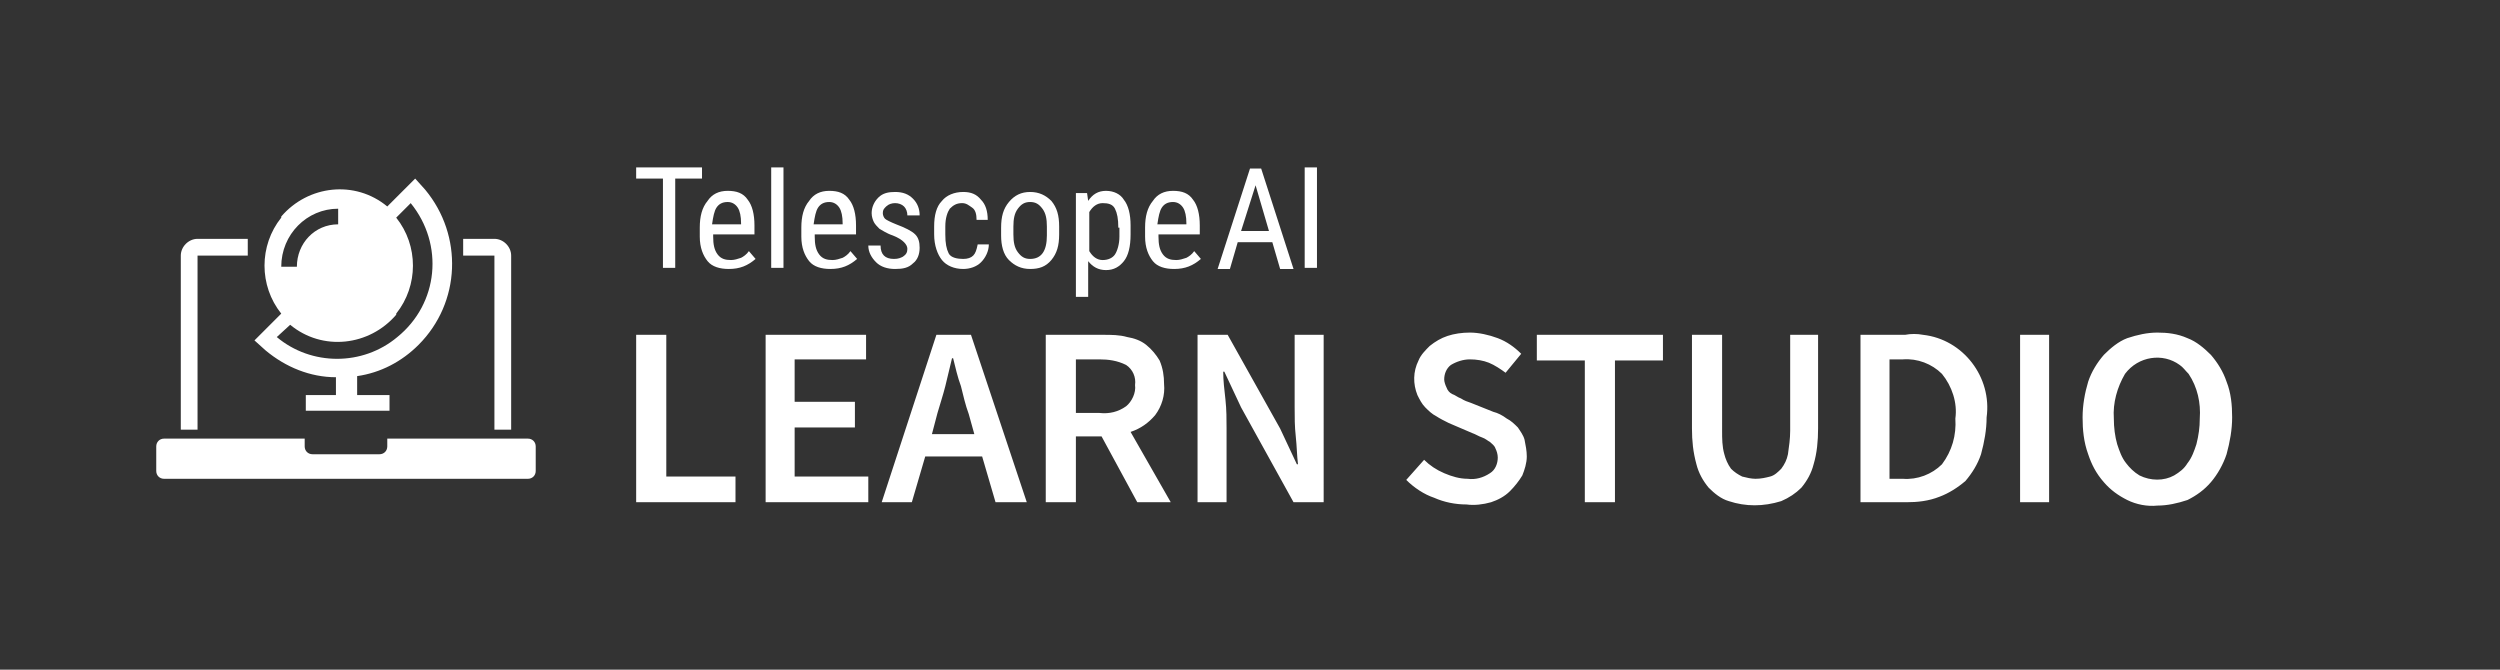 <?xml version="1.0" encoding="utf-8"?>
<!-- Generator: Adobe Illustrator 22.0.1, SVG Export Plug-In . SVG Version: 6.00 Build 0)  -->
<svg version="1.1" id="learn_studio_logo" xmlns="http://www.w3.org/2000/svg" xmlns:xlink="http://www.w3.org/1999/xlink" x="0px"
	 y="0px" viewBox="0 0 224 60" style="enable-background:new 0 0 224 60;" xml:space="preserve">
<rect x="0" y="0" width="224" height="60" fill="#333333" stroke="none"/>
<style type="text/css">
	.st0{fill:#333333;fill-opacity:0;}
	.st1{fill:#FFFFFF;}
</style>
<rect id="logo_bg" class="st0" width="224" height="60"/>
<path id="Learn_studio" class="st1" d="M65.9,45v-2.3h-6.2V30H57v15H65.9z M77.8,45v-2.3h-6.6v-4.4h5.4V36h-5.4v-3.8h6.4V30h-9v15
	H77.8L77.8,45z M84.7,34.6c0.2-0.8,0.4-1.7,0.6-2.5h0.1c0.2,0.8,0.4,1.7,0.7,2.5c0.2,0.8,0.4,1.7,0.7,2.5l0.5,1.8h-3.8L84,37
	C84.2,36.3,84.5,35.4,84.7,34.6L84.7,34.6z M81.7,45l1.2-4.1H88l1.2,4.1H92l-5-15h-3.1L79,45H81.7z M96.4,45v-5.9h2.3l3.2,5.9h3
	l-3.6-6.3c0.9-0.3,1.6-0.8,2.2-1.5c0.6-0.8,0.9-1.8,0.8-2.8c0-0.7-0.1-1.4-0.4-2.1c-0.3-0.5-0.7-1-1.2-1.4s-1.1-0.6-1.7-0.7
	c-0.7-0.2-1.4-0.2-2.2-0.2h-5.1v15H96.4L96.4,45z M96.4,32.2h2.1c0.8,0,1.6,0.1,2.4,0.5c0.6,0.4,0.9,1.1,0.8,1.8
	c0.1,0.7-0.3,1.5-0.8,1.9c-0.7,0.5-1.5,0.7-2.4,0.6h-2.1V32.2z M109.9,45v-6.6c0-0.8,0-1.7-0.1-2.6c-0.1-0.9-0.2-1.7-0.2-2.5h0.1
	l1.5,3.2l4.7,8.5h2.7V30H116v6.5c0,0.9,0,1.7,0.1,2.6c0.1,0.9,0.1,1.7,0.2,2.5h-0.1l-1.5-3.2L110,30h-2.7v15H109.9L109.9,45z
	 M133.6,45c0.6-0.2,1.2-0.5,1.7-1c0.4-0.4,0.8-0.9,1.1-1.4c0.2-0.5,0.4-1.1,0.4-1.7c0-0.5-0.1-1-0.2-1.5c-0.1-0.4-0.4-0.8-0.6-1.1
	c-0.3-0.3-0.6-0.6-1-0.8c-0.4-0.3-0.8-0.5-1.2-0.6l-2-0.8c-0.3-0.1-0.6-0.2-0.9-0.4c-0.3-0.1-0.5-0.3-0.8-0.4
	c-0.2-0.1-0.4-0.3-0.5-0.6c-0.1-0.2-0.2-0.5-0.2-0.7c0-0.5,0.2-1,0.6-1.3c0.5-0.3,1.1-0.5,1.7-0.5s1.2,0.1,1.7,0.3s1.1,0.6,1.5,0.9
	l1.4-1.7c-0.6-0.6-1.3-1.1-2.1-1.4c-0.8-0.3-1.7-0.5-2.5-0.5c-0.7,0-1.4,0.1-2,0.3c-0.6,0.2-1.1,0.5-1.6,0.9c-0.4,0.4-0.8,0.8-1,1.3
	c-0.5,1-0.5,2.1-0.1,3.1c0.2,0.4,0.4,0.8,0.7,1.1c0.3,0.3,0.6,0.6,1,0.8c0.3,0.2,0.7,0.4,1.1,0.6l2.1,0.9c0.3,0.1,0.6,0.3,0.9,0.4
	c0.3,0.1,0.5,0.3,0.7,0.4c0.2,0.2,0.4,0.3,0.5,0.6c0.1,0.2,0.2,0.5,0.2,0.8c0,0.5-0.2,1.1-0.7,1.4c-0.6,0.4-1.3,0.6-2,0.5
	c-0.7,0-1.4-0.2-2.1-0.5s-1.3-0.7-1.8-1.2L126,43c0.7,0.7,1.6,1.3,2.5,1.6c0.9,0.4,1.9,0.6,2.9,0.6C132.1,45.3,132.9,45.2,133.6,45z
	 M144.7,45V32.3h4.3V30h-11.3v2.3h4.3V45H144.7L144.7,45z M159.6,44.9c0.7-0.3,1.3-0.7,1.8-1.2c0.5-0.6,0.9-1.3,1.1-2.1
	c0.3-1,0.4-2.1,0.4-3.2V30h-2.5v8.6c0,0.7-0.1,1.4-0.2,2.1c-0.1,0.5-0.3,0.9-0.6,1.3c-0.3,0.3-0.6,0.6-1,0.7
	c-0.4,0.1-0.8,0.2-1.3,0.2c-0.4,0-0.8-0.1-1.2-0.2c-0.4-0.2-0.7-0.4-1-0.7c-0.3-0.4-0.5-0.9-0.6-1.3c-0.2-0.7-0.2-1.4-0.2-2.1V30
	h-2.7v8.4c0,1.1,0.1,2.1,0.4,3.2c0.2,0.8,0.6,1.5,1.1,2.1c0.5,0.5,1.1,1,1.8,1.2C156.4,45.4,158,45.4,159.6,44.9L159.6,44.9z
	 M170.8,45c1,0,2-0.1,3-0.5c0.8-0.3,1.6-0.8,2.3-1.4c0.6-0.7,1.1-1.5,1.4-2.4c0.3-1.1,0.5-2.2,0.5-3.3c0.5-3.6-2.1-7-5.7-7.4
	c-0.5-0.1-1.1-0.1-1.6,0h-4v15H170.8L170.8,45z M169.3,32.2h1.2c1.3-0.1,2.6,0.4,3.5,1.3c0.9,1.1,1.4,2.6,1.2,4
	c0.1,1.5-0.3,2.9-1.2,4.1c-0.9,0.9-2.2,1.4-3.5,1.3h-1.2V32.2z M183.6,45V30H181v15H183.6z M196,44.8c0.8-0.4,1.5-0.9,2.1-1.6
	c0.6-0.7,1.1-1.6,1.4-2.5c0.3-1.1,0.5-2.2,0.5-3.3s-0.1-2.2-0.5-3.2c-0.3-0.9-0.8-1.7-1.4-2.4c-0.6-0.6-1.3-1.2-2.1-1.5
	c-0.9-0.4-1.8-0.5-2.7-0.5s-1.8,0.2-2.7,0.5c-0.8,0.3-1.5,0.9-2.1,1.5c-0.6,0.7-1.1,1.5-1.4,2.4c-0.3,1-0.5,2.1-0.5,3.2
	c0,1.1,0.1,2.2,0.5,3.3c0.3,0.9,0.7,1.7,1.4,2.5c0.6,0.7,1.3,1.2,2.1,1.6c0.8,0.4,1.8,0.6,2.7,0.5C194.2,45.3,195.1,45.1,196,44.8
	L196,44.8z M191.7,42.6c-0.5-0.3-0.9-0.7-1.2-1.1c-0.4-0.5-0.6-1.1-0.8-1.7c-0.2-0.7-0.3-1.5-0.3-2.3c-0.1-1.4,0.3-2.8,1-4
	c1.2-1.6,3.4-1.9,4.9-0.8c0.3,0.2,0.5,0.5,0.8,0.8c0.8,1.2,1.1,2.6,1,4c0,0.8-0.1,1.5-0.3,2.3c-0.2,0.6-0.4,1.2-0.8,1.7
	c-0.3,0.5-0.7,0.8-1.2,1.1C193.9,43.1,192.7,43.1,191.7,42.6L191.7,42.6z"/>
<path id="symbol" class="st1" d="M17.7,21.4c-0.8,0-1.5,0.7-1.5,1.5l0,0l0,0v15.6h1.5V22.9h4.5v-1.5H17.7z M44.3,21.4h-2.8v1.5h2.8
	v15.6h1.5V22.9C45.8,22.1,45.1,21.4,44.3,21.4L44.3,21.4L44.3,21.4z M48,40v2.2c0,0.4-0.3,0.7-0.7,0.7H14.7c-0.4,0-0.7-0.3-0.7-0.7
	V40c0-0.4,0.3-0.7,0.7-0.7h12.6V40c0,0.4,0.3,0.7,0.7,0.7h6c0.4,0,0.7-0.3,0.7-0.7l0,0l0,0v-0.7h12.6C47.7,39.3,48,39.6,48,40L48,40
	L48,40L48,40z M37.5,30.9c3.8-3.8,4-9.8,0.6-13.9l-0.9-1l-2.5,2.5c-2.9-2.4-7.1-1.9-9.5,0.9c0,0,0,0,0,0.1c-2,2.5-2,6.1,0,8.6
	l-2.4,2.4l1,0.9c1.8,1.5,4,2.4,6.3,2.4v1.6h-2.7v1.4h7.5v-1.4H32v-1.7C34.1,33.4,36,32.4,37.5,30.9L37.5,30.9z M30.3,18.7v1.4
	c-2.1,0-3.7,1.7-3.7,3.8l0,0h-1.4C25.2,21,27.5,18.7,30.3,18.7L30.3,18.7L30.3,18.7z M26,29.1c2.9,2.4,7.1,1.9,9.5-0.9
	c0,0,0,0,0-0.1c2-2.5,2-6.1,0-8.6l1.3-1.3c3,3.7,2.5,9-1.2,12c-3.1,2.6-7.7,2.6-10.8,0L26,29.1z"/>
<g id="telescope_x5F_ai">
	<path class="st1" d="M62.9,16h-2.4v8h-1.1v-8H57v-1h5.9V16z"/>
	<path class="st1" d="M65.3,24.1c-0.8,0-1.5-0.2-1.9-0.7s-0.7-1.2-0.7-2.2v-0.8c0-1,0.2-1.8,0.7-2.4c0.4-0.6,1-0.9,1.8-0.9
		s1.4,0.2,1.8,0.8c0.4,0.5,0.6,1.3,0.6,2.3V21h-3.7v0.2c0,0.7,0.1,1.2,0.4,1.6s0.7,0.5,1.2,0.5c0.3,0,0.6-0.1,0.9-0.2
		c0.2-0.1,0.5-0.3,0.7-0.6l0.6,0.7C67,23.8,66.3,24.1,65.3,24.1z M65.2,18.1c-0.5,0-0.8,0.2-1,0.5s-0.3,0.8-0.4,1.5h2.6V20
		c0-0.6-0.1-1.1-0.3-1.4C65.9,18.3,65.6,18.1,65.2,18.1z"/>
	<path class="st1" d="M70.2,24h-1.1v-9h1.1V24z"/>
	<path class="st1" d="M74.4,24.1c-0.8,0-1.5-0.2-1.9-0.7c-0.4-0.5-0.7-1.2-0.7-2.2v-0.8c0-1,0.2-1.8,0.7-2.4c0.4-0.6,1-0.9,1.8-0.9
		s1.4,0.2,1.8,0.8c0.4,0.5,0.6,1.3,0.6,2.3V21H73v0.2c0,0.7,0.1,1.2,0.4,1.6s0.7,0.5,1.2,0.5c0.3,0,0.6-0.1,0.9-0.2
		c0.2-0.1,0.5-0.3,0.7-0.6l0.6,0.7C76.1,23.8,75.4,24.1,74.4,24.1z M74.3,18.1c-0.5,0-0.8,0.2-1,0.5s-0.3,0.8-0.4,1.5h2.6V20
		c0-0.6-0.1-1.1-0.3-1.4C75,18.3,74.7,18.1,74.3,18.1z"/>
	<path class="st1" d="M81.3,22.3c0-0.2-0.1-0.4-0.3-0.6s-0.5-0.4-1-0.6c-0.6-0.2-1-0.5-1.2-0.6c-0.2-0.2-0.4-0.4-0.5-0.6
		c-0.1-0.2-0.2-0.5-0.2-0.8c0-0.5,0.2-1,0.6-1.4c0.4-0.4,0.9-0.5,1.5-0.5c0.7,0,1.2,0.2,1.6,0.6c0.4,0.4,0.6,0.9,0.6,1.5h-1.1
		c0-0.3-0.1-0.6-0.3-0.8c-0.2-0.2-0.5-0.3-0.8-0.3s-0.6,0.1-0.8,0.3c-0.2,0.2-0.3,0.3-0.3,0.6c0,0.2,0.1,0.4,0.2,0.5
		c0.1,0.1,0.5,0.3,1,0.5c0.8,0.3,1.4,0.6,1.7,0.9s0.4,0.7,0.4,1.2c0,0.6-0.2,1.1-0.6,1.4c-0.4,0.4-0.9,0.5-1.6,0.5s-1.3-0.2-1.7-0.6
		s-0.7-0.9-0.7-1.5h1.1c0,0.4,0.1,0.7,0.3,0.9c0.2,0.2,0.5,0.3,0.9,0.3c0.4,0,0.6-0.1,0.8-0.2C81.2,22.8,81.3,22.6,81.3,22.3z"/>
	<path class="st1" d="M86.3,23.2c0.4,0,0.7-0.1,0.9-0.3c0.2-0.2,0.3-0.5,0.4-1h1c0,0.6-0.3,1.2-0.7,1.6c-0.4,0.4-1,0.6-1.6,0.6
		c-0.8,0-1.5-0.3-1.9-0.8C84,22.8,83.7,22,83.7,21v-0.7c0-1,0.2-1.8,0.7-2.3c0.4-0.5,1.1-0.8,1.9-0.8c0.7,0,1.2,0.2,1.6,0.7
		c0.4,0.4,0.6,1,0.6,1.8h-1c0-0.5-0.1-0.9-0.4-1.1s-0.5-0.4-0.9-0.4c-0.5,0-0.8,0.2-1.1,0.5c-0.2,0.3-0.4,0.8-0.4,1.6V21
		c0,0.8,0.1,1.3,0.3,1.7C85.2,23.1,85.8,23.2,86.3,23.2z"/>
	<path class="st1" d="M89.7,20.4c0-1,0.2-1.7,0.7-2.3c0.5-0.6,1.1-0.9,1.9-0.9s1.4,0.3,1.9,0.8c0.5,0.6,0.7,1.3,0.7,2.3V21
		c0,1-0.2,1.7-0.7,2.3c-0.5,0.6-1.1,0.8-1.9,0.8s-1.4-0.3-1.9-0.8s-0.7-1.3-0.7-2.2V20.4z M90.8,21c0,0.7,0.1,1.2,0.4,1.6
		s0.6,0.6,1.1,0.6c1,0,1.5-0.7,1.5-2.1v-0.8c0-0.7-0.1-1.2-0.4-1.6s-0.6-0.6-1.1-0.6s-0.8,0.2-1.1,0.6c-0.3,0.4-0.4,0.9-0.4,1.6V21z
		"/>
	<path class="st1" d="M101.3,21c0,1.1-0.2,1.9-0.6,2.4c-0.4,0.5-0.9,0.8-1.6,0.8s-1.2-0.3-1.6-0.8v3.2h-1.1v-9.3h1l0.1,0.7
		c0.4-0.6,0.9-0.9,1.6-0.9s1.3,0.3,1.6,0.8c0.4,0.5,0.6,1.3,0.6,2.3V21z M100.2,20.4c0-0.8-0.1-1.3-0.3-1.7
		c-0.2-0.4-0.6-0.5-1.1-0.5s-0.9,0.3-1.2,0.8v3.5c0.3,0.5,0.7,0.8,1.2,0.8s0.9-0.2,1.1-0.5s0.4-0.9,0.4-1.6v-0.8H100.2z"/>
	<path class="st1" d="M105.2,24.1c-0.8,0-1.5-0.2-1.9-0.7c-0.4-0.5-0.7-1.2-0.7-2.2v-0.8c0-1,0.2-1.8,0.7-2.4c0.4-0.6,1-0.9,1.8-0.9
		s1.4,0.2,1.8,0.8c0.4,0.5,0.6,1.3,0.6,2.3V21h-3.7v0.2c0,0.7,0.1,1.2,0.4,1.6s0.7,0.5,1.2,0.5c0.3,0,0.6-0.1,0.9-0.2
		c0.2-0.1,0.5-0.3,0.7-0.6l0.6,0.7C106.9,23.8,106.2,24.1,105.2,24.1z M105.1,18.1c-0.5,0-0.8,0.2-1,0.5s-0.3,0.8-0.4,1.5h2.6V20
		c0-0.6-0.1-1.1-0.3-1.4C105.8,18.3,105.5,18.1,105.1,18.1z"/>
	<path class="st1" d="M114,21.7h-3.1l-0.7,2.4h-1.1l2.9-9h1l2.9,9h-1.2L114,21.7z M111.2,20.7h2.5l-1.2-4.1L111.2,20.7z"/>
	<path class="st1" d="M118,24h-1.1v-9h1.1V24z"/>
</g>
</svg>
